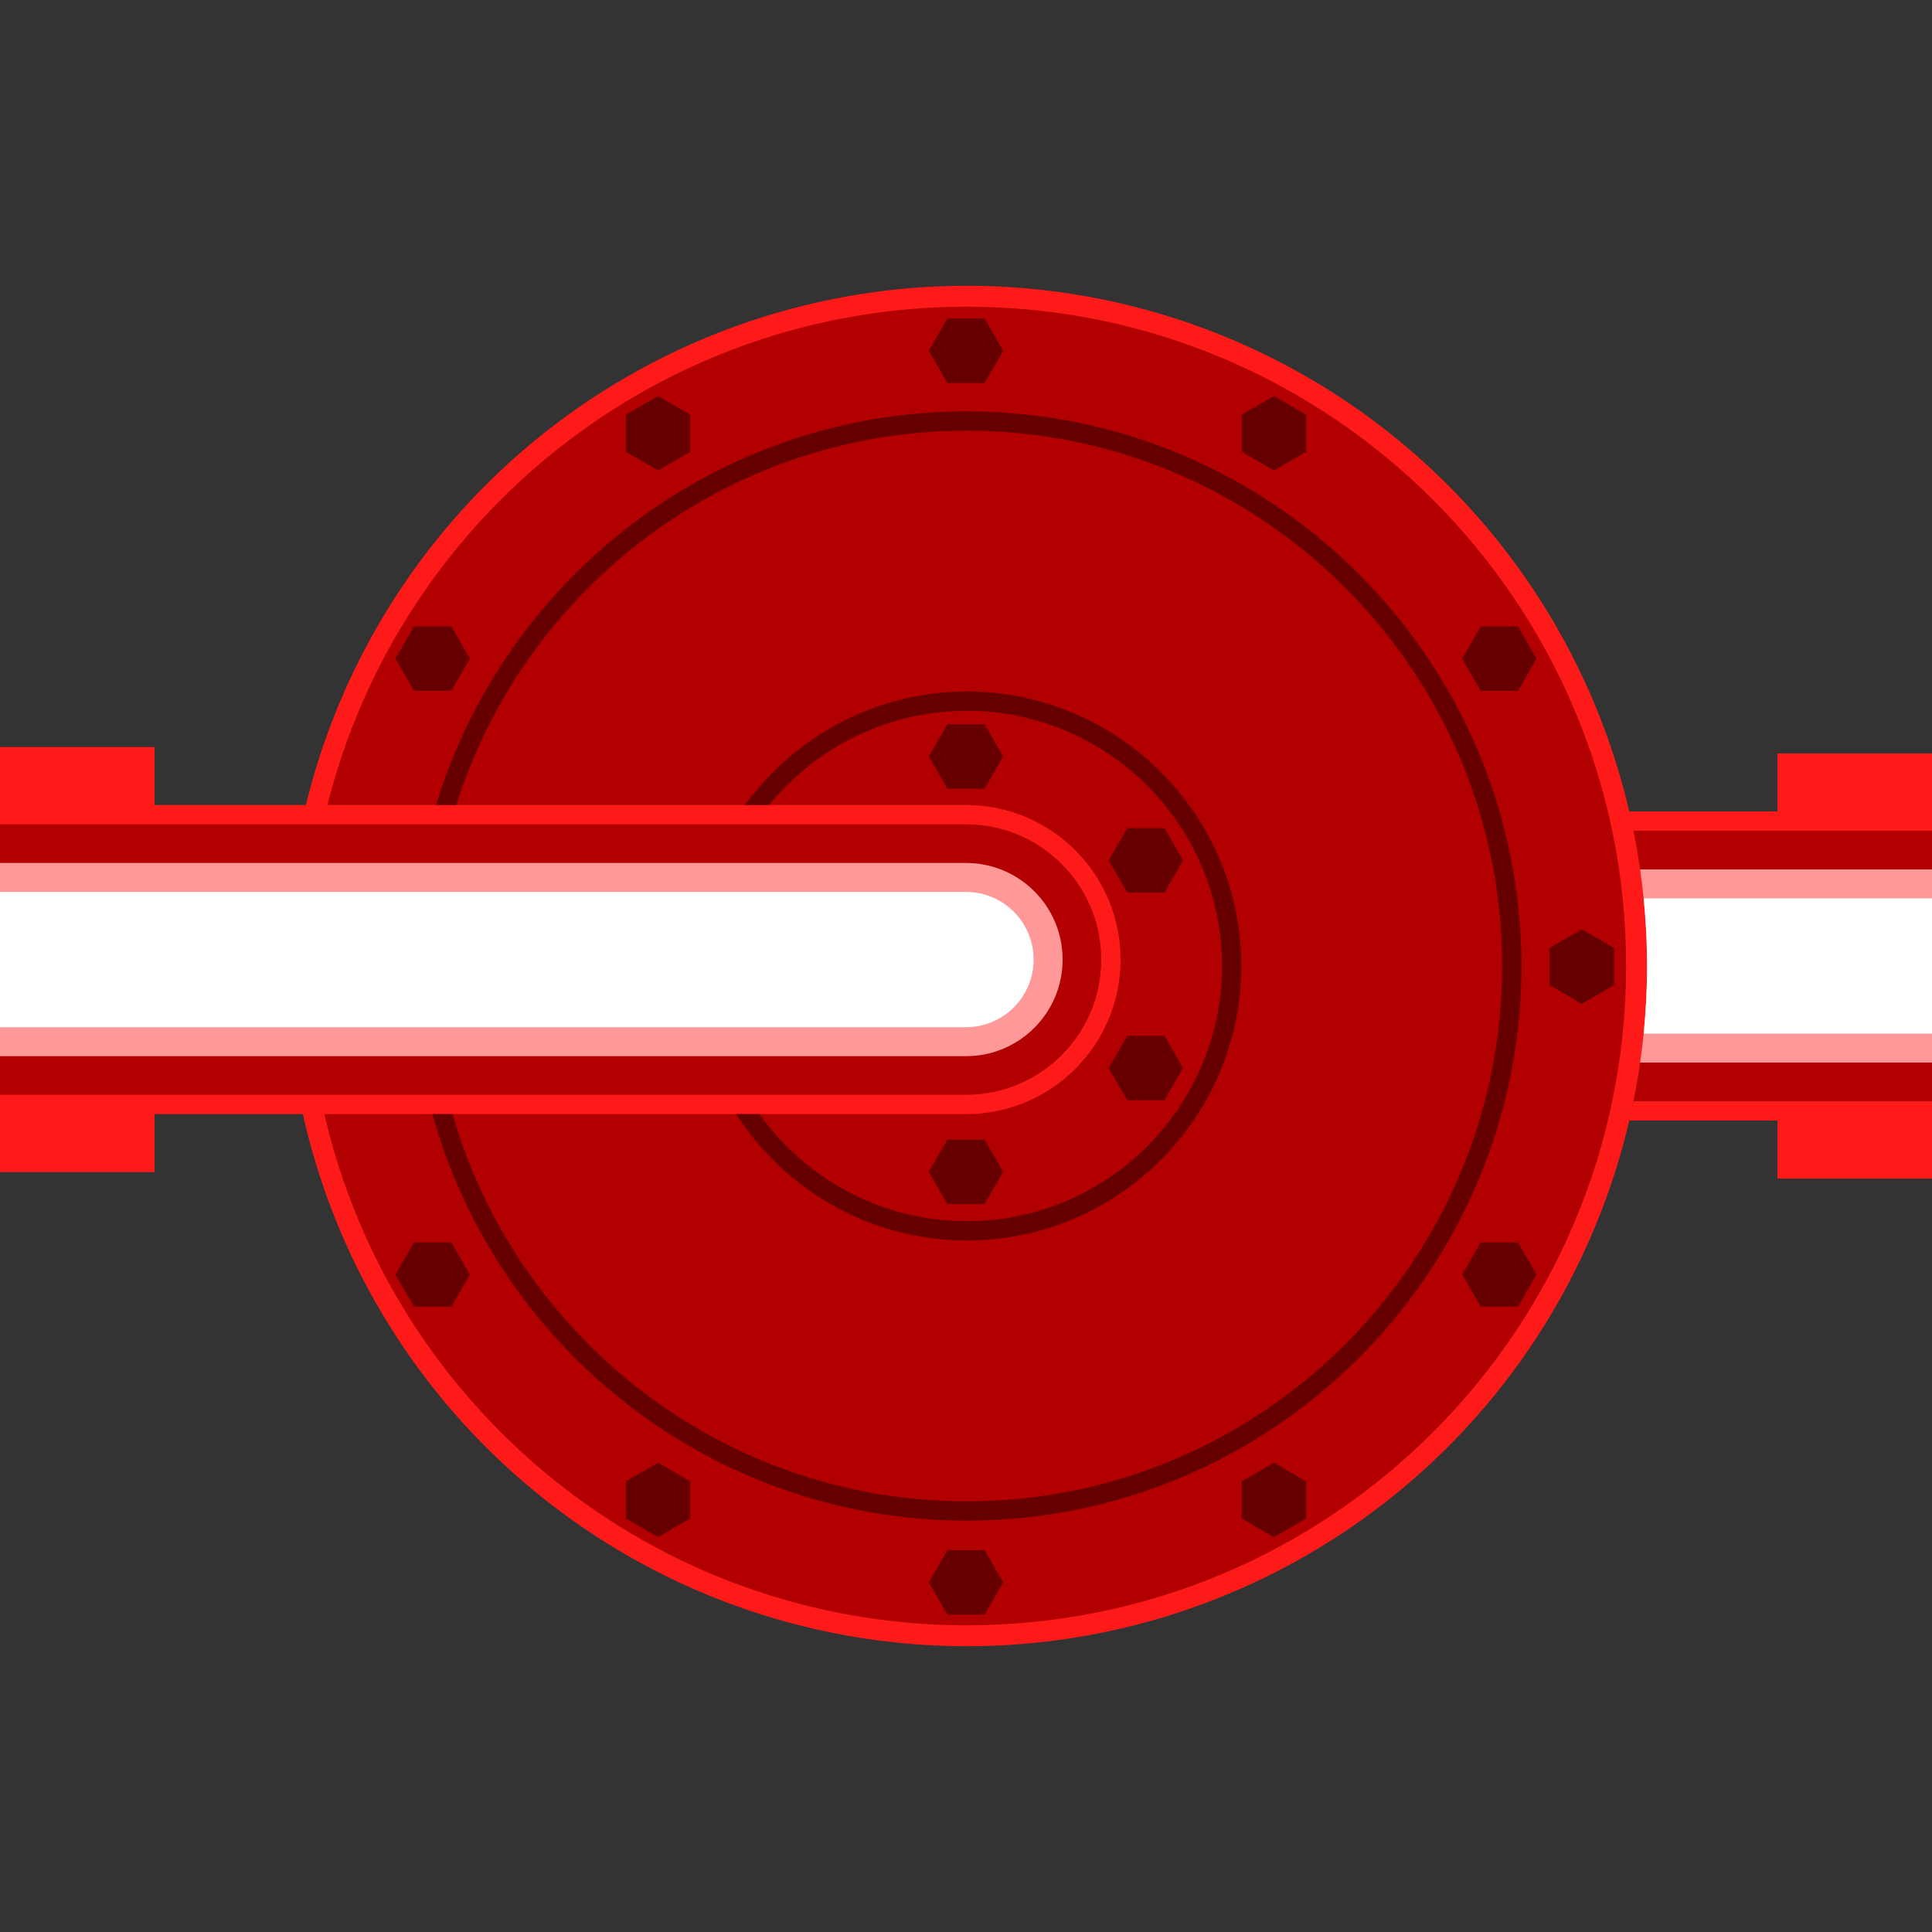 <svg version="1.1" id="Layer_1" xmlns="http://www.w3.org/2000/svg" xmlns:xlink="http://www.w3.org/1999/xlink" x="0px" y="0px" viewBox="0 0 100 100" xml:space="preserve"><rect x="0" y="0" width="100" height="100" fill="#333333" stroke="none"/><desc>Copyright Opto 22</desc> <svg><g>
<g id="frame">
	<rect fill="none" width="100" height="100"></rect>
</g>
<g id="shape">
	<circle fill="#FF1A1A" cx="50.042" cy="50" r="35.208"></circle>
	<path fill="#FF1A1A" d="M50,57.667H0v-16h50c4.418,0,8,3.582,8,8S54.418,57.667,50,57.667z"></path>
	<path fill="#FF1A1A" d="M8,60.667H0v-22h8"></path>
	<rect x="92" y="39" fill="#FF1A1A" width="8" height="22"></rect>
	<path fill="#FF1A1A" d="M84.326,42c0.598,2.571,0.924,5.247,0.924,8s-0.326,5.429-0.924,8H100V42H84.326z"></path>
</g>
<g id="dark">
	<path fill="#B20000" d="M50.042,15.875c-15.971,0-29.376,10.974-33.096,25.792H50c4.418,0,8,3.582,8,8s-3.582,8-8,8H16.792
		c3.48,15.153,17.04,26.458,33.25,26.458c18.847,0,34.125-15.278,34.125-34.125S68.888,15.875,50.042,15.875z"></path>
	<path fill="#B20000" d="M50,56.667c3.866,0,7-3.134,7-7s-3.134-7-7-7H0v14H50z"></path>
	<path fill="#B20000" d="M84.552,43c0.456,2.263,0.698,4.603,0.698,7s-0.242,4.737-0.698,7H100V43H84.552z"></path>
</g>
<g id="light">
	<path fill="#FF9999" d="M84.89,45c0.232,1.634,0.36,3.302,0.36,5s-0.127,3.366-0.36,5H100V45H84.89z"></path>
	<g fill="#FF9999">
		<path fill="#FF9999" d="M50,44.667H0v10h50c2.761,0,5-2.239,5-5C55,46.905,52.761,44.667,50,44.667z"></path>
	</g>
</g>
<g id="hlight">
	<path fill="#FFFFFF" d="M50,53.167H0v-7h50c1.933,0,3.5,1.567,3.5,3.5S51.933,53.167,50,53.167z"></path>
	<path fill="#FFFFFF" d="M85.076,46.5c0.114,1.151,0.174,2.319,0.174,3.5s-0.061,2.349-0.174,3.5H100v-7H85.076z"></path>
</g>
<g id="shadow">
	
		<path fill="#660000" d="M50.042,21.292c-12.932,0-23.891,8.597-27.47,20.375h1.045c3.546-11.219,14.05-19.375,26.425-19.375
			C65.32,22.292,77.75,34.722,77.75,50S65.32,77.708,50.042,77.708c-12.619,0-23.286-8.482-26.621-20.041h-1.04
			c3.363,12.118,14.486,21.041,27.66,21.041C65.871,78.708,78.75,65.83,78.75,50S65.871,21.292,50.042,21.292z"></path>
		<path fill="#660000" d="M50.042,35.792c-4.72,0-8.898,2.323-11.483,5.875h1.247c2.424-2.972,6.111-4.875,10.236-4.875
			c7.283,0,13.208,5.925,13.208,13.208s-5.926,13.208-13.208,13.208c-4.423,0-8.336-2.193-10.734-5.541h-1.209
			c2.53,3.928,6.933,6.541,11.943,6.541c7.834,0,14.208-6.374,14.208-14.208S57.876,35.792,50.042,35.792z"></path>
		<polygon fill="#660000" points="50.963,16.488 51.926,18.155 50.963,19.823 49.037,19.823 48.074,18.155 49.037,16.488 		"></polygon>
		<polygon fill="#660000" points="50.963,37.488 51.926,39.155 50.963,40.823 49.037,40.823 48.074,39.155 49.037,37.488 		"></polygon>
		<polygon fill="#660000" points="50.963,58.988 51.926,60.655 50.963,62.323 49.037,62.323 48.074,60.655 49.037,58.988 		"></polygon>
		<polygon fill="#660000" points="58.347,53.613 60.273,53.613 61.235,55.28 60.273,56.948 58.347,56.948 57.384,55.28 		"></polygon>
		<polygon fill="#660000" points="57.384,44.53 58.347,42.863 60.273,42.863 61.235,44.53 60.273,46.198 58.347,46.198 		"></polygon>
		<polygon fill="#660000" points="50.963,80.238 51.926,81.905 50.963,83.573 49.037,83.573 48.074,81.905 49.037,80.238 		"></polygon>
		<polygon fill="#660000" points="34.063,20.5 35.73,21.463 35.73,23.389 34.063,24.351 32.395,23.389 32.395,21.463 		"></polygon>
		<polygon fill="#660000" points="65.938,75.709 67.605,76.672 67.605,78.598 65.938,79.56 64.27,78.598 64.27,76.672 		"></polygon>
		<polygon fill="#660000" points="21.433,32.425 23.358,32.425 24.321,34.093 23.358,35.76 21.433,35.76 20.47,34.093 		"></polygon>
		<polygon fill="#660000" points="76.642,64.3 78.567,64.3 79.53,65.968 78.567,67.635 76.642,67.635 75.679,65.968 		"></polygon>
		<polygon fill="#660000" points="80.207,49.067 81.875,48.105 83.543,49.067 83.543,50.993 81.875,51.956 80.207,50.993 		"></polygon>
		<polygon fill="#660000" points="20.47,65.968 21.433,64.3 23.358,64.3 24.321,65.968 23.358,67.635 21.433,67.635 		"></polygon>
		<polygon fill="#660000" points="75.679,34.093 76.642,32.425 78.567,32.425 79.53,34.093 78.567,35.76 76.642,35.76 		"></polygon>
		<polygon fill="#660000" points="32.395,78.598 32.395,76.672 34.063,75.709 35.73,76.672 35.73,78.598 34.063,79.56 		"></polygon>
		<polygon fill="#660000" points="64.27,23.389 64.27,21.463 65.938,20.5 67.605,21.463 67.605,23.389 65.938,24.351 		"></polygon>

</g>
</g></svg></svg>